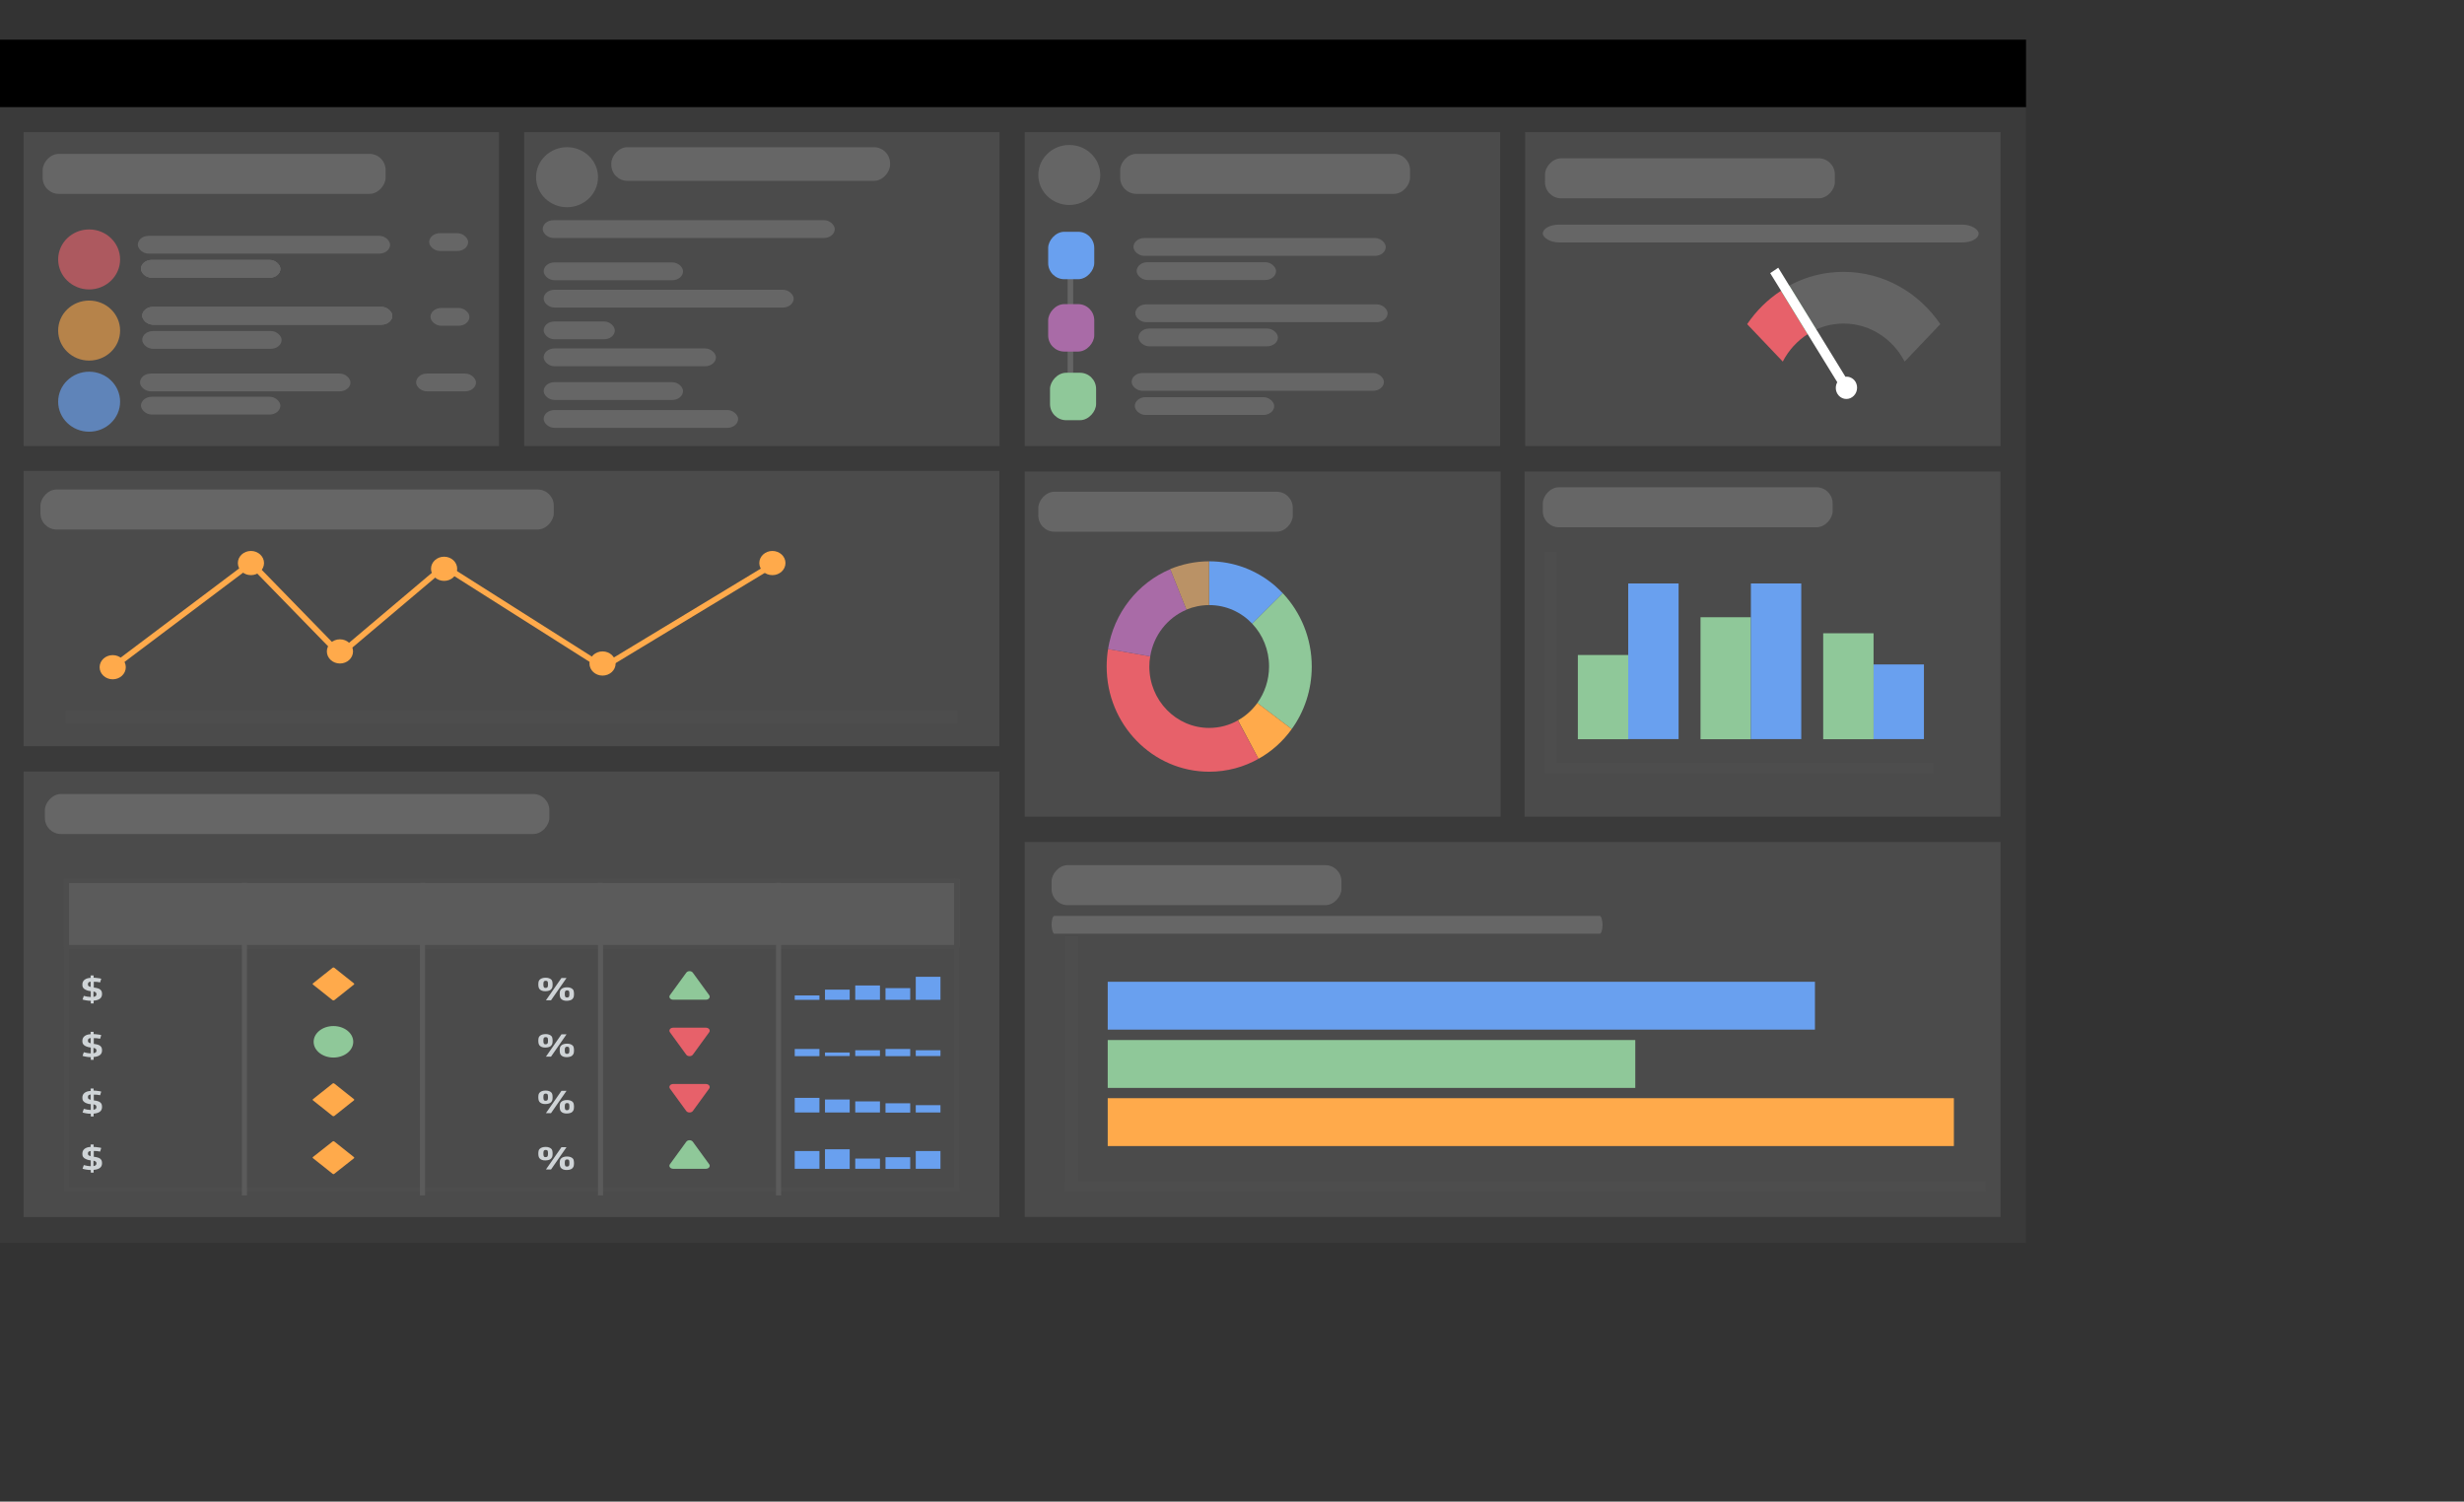 <?xml version="1.0" encoding="UTF-8" standalone="no"?>
<!-- Generator: Adobe Illustrator 19.0.0, SVG Export Plug-In . SVG Version: 6.00 Build 0)  -->

<svg
   xmlns:dc="http://purl.org/dc/elements/1.1/"
   xmlns:cc="http://creativecommons.org/ns#"
   xmlns:rdf="http://www.w3.org/1999/02/22-rdf-syntax-ns#"
   xmlns:svg="http://www.w3.org/2000/svg"
   xmlns="http://www.w3.org/2000/svg"
   xmlns:sodipodi="http://sodipodi.sourceforge.net/DTD/sodipodi-0.dtd"
   xmlns:inkscape="http://www.inkscape.org/namespaces/inkscape"
   version="1.1"
   id="Layer_1"
   x="0px"
   y="0px"
   viewBox="0 0 1280 780.1"
   style="enable-background:new 0 0 1280 780.1;"
   xml:space="preserve"
   sodipodi:docname="illustration-dark-dashboard.svg"
   inkscape:version="0.92.2 5c3e80d, 2017-08-06"><rect x="0" y="0" width="1280" height="780.1" fill="#333333" stroke="none"/><defs
     id="defs255" /><sodipodi:namedview
     pagecolor="#ffffff"
     bordercolor="#666666"
     borderopacity="1"
     objecttolerance="10"
     gridtolerance="10"
     guidetolerance="10"
     inkscape:pageopacity="0"
     inkscape:pageshadow="2"
     inkscape:window-width="1642"
     inkscape:window-height="920"
     id="namedview253"
     showgrid="false"
     inkscape:measure-start="0,0"
     inkscape:measure-end="0,0"
     inkscape:zoom="1.2131301"
     inkscape:cx="675.46316"
     inkscape:cy="499.4515"
     inkscape:window-x="0"
     inkscape:window-y="0"
     inkscape:window-maximized="0"
     inkscape:current-layer="Layer_1" /><style
     type="text/css"
     id="style2">
	.st0{fill:#202126;}
	.st1{fill:#373737;}
	.st2{fill:#646464;}
	.st3{fill:#71B37C;}
	.st4{fill:#FFFFFF;}
	.st5{fill:#E14D57;}
	.st6{fill:#E7616A;}
	.st7{fill:#DF5857;}
	.st8{fill:#69A0EF;}
	.st9{fill:#8FC899;}
	.st10{fill:#4D4D4D;}
	.st11{fill:#3F3F3F;}
	.st12{fill:#FFAA4B;}
	.st13{fill:none;stroke:#FFAA4B;stroke-width:3.019;stroke-linejoin:round;stroke-miterlimit:10;}
	.st14{fill:#CFD4D7;}
	.st15{fill:#BA9266;}
	.st16{fill:#A96BA7;}
</style><rect
     style="stroke-width:1"
     y="20.608"
     x="-0.824"
     id="rect4"
     height="35.11"
     width="1053.314" /><rect
     style="fill:#3a3a3a;fill-opacity:1;stroke-width:1"
     x="-0.824"
     id="rect6"
     height="590.019"
     width="1053.149"
     class="st0"
     y="55.718" /><rect
     style="fill:#4b4b4b;fill-opacity:1;stroke-width:1"
     id="rect8"
     height="231.477"
     width="506.907"
     class="st1"
     y="400.784"
     x="12.26" /><rect
     style="fill:#4b4b4b;fill-opacity:1;stroke-width:1"
     id="rect10"
     height="163.109"
     width="246.953"
     class="st1"
     y="68.614"
     x="12.26" /><rect
     style="fill:#4b4b4b;fill-opacity:1;stroke-width:1"
     id="rect12"
     height="163.109"
     width="246.953"
     class="st1"
     y="68.614"
     x="272.297" /><rect
     style="fill:#4b4b4b;fill-opacity:1;stroke-width:1"
     id="rect14"
     height="163.109"
     width="246.953"
     class="st1"
     y="68.614"
     x="532.333" /><rect
     style="fill:#4b4b4b;fill-opacity:1;stroke-width:1"
     id="rect16"
     height="163.109"
     width="246.953"
     class="st1"
     y="68.614"
     x="792.288" /><g
     id="g52"
     transform="matrix(0.573,0,0,0.602,319.541,64.429)"
     style="stroke-width:1.701"><path
       style="fill:#646464;stroke-width:1.701"
       inkscape:connector-curvature="0"
       id="path44"
       d="m 1201.4,172.7 -32.3,32.3 c -10.7,-19.5 -31.4,-32.8 -55.3,-32.8 -1.3,0 -2.6,0.1 -3.9,0.1 -2.9,0.2 -5.8,0.6 -8.6,1.1 -4.3,0.9 -8.4,2.2 -12.4,3.9 l -23.5,-36.3 -1,-1.5 c 8.8,-4.6 18.3,-7.9 28.3,-9.9 2.8,-0.6 5.7,-1 8.6,-1.3 4.1,-0.5 8.2,-0.7 12.4,-0.7 36.3,0 68.2,17.8 87.7,45.1 z"
       class="st2" /><path
       style="fill:#e7616a;stroke-width:1.701"
       inkscape:connector-curvature="0"
       id="path46"
       d="m 1081.2,181.3 c -9.5,5.8 -17.3,13.9 -22.6,23.7 l -32.3,-32.3 c 8.2,-11.5 18.6,-21.3 30.7,-28.8 l 1,1.6 z"
       class="st6" /><path
       style="fill:#71b37c;stroke-width:1.701"
       inkscape:connector-curvature="0"
       id="path48"
       d="m 1088.9,177.3 c -2.7,1.1 -5.3,2.5 -7.8,4 l -23.2,-35.9 -1,-1.6 c 2.4,-1.5 5,-3 7.6,-4.3 l 1,1.5 z"
       class="st3" /><path
       style="fill:#ffffff;stroke-width:1.701"
       inkscape:connector-curvature="0"
       id="path50"
       d="m 1121.5,235.7 c -4.4,2.9 -10.4,1.7 -13.3,-2.8 -2,-3.1 -2,-7 -0.2,-10.1 l -25.8,-39.9 -1,-1.6 -23.2,-35.9 -1,-1.6 -9.8,-15.1 7.3,-4.7 10,15.5 1,1.5 23.5,36.3 0.9,1.3 25.5,39.5 c 3.5,-0.4 7,1.2 9.1,4.3 2.8,4.5 1.5,10.4 -3,13.3 z"
       class="st4" /></g><rect
     style="fill:#4b4b4b;fill-opacity:1;stroke-width:1"
     id="rect78"
     height="143.02"
     width="506.907"
     class="st1"
     y="244.62"
     x="12.26" /><rect
     style="fill:#4b4b4b;fill-opacity:1;stroke-width:1"
     id="rect80"
     height="179.312"
     width="247.2"
     class="st1"
     y="244.95"
     x="532.333" /><rect
     style="fill:#4b4b4b;fill-opacity:1;stroke-width:1"
     id="rect122"
     height="179.312"
     width="247.2"
     class="st1"
     y="244.95"
     x="791.959" /><rect
     style="fill:#4b4b4b;fill-opacity:1;stroke-width:1"
     id="rect124"
     height="194.772"
     width="506.907"
     class="st1"
     y="437.407"
     x="532.333" /><g
     id="g6074"
     transform="matrix(0.735,0,0,0.672,85.032,75.974)"
     style="stroke-width:1.423"><rect
       x="999.5"
       y="393.3"
       class="st9"
       width="35.6"
       height="65.1"
       id="rect126"
       style="fill:#8fc899;stroke-width:1.423" /><rect
       x="1035.1"
       y="338"
       class="st8"
       width="35.6"
       height="120.3"
       id="rect128"
       style="fill:#69a0ef;stroke-width:1.423" /><rect
       x="1086.2"
       y="364.1"
       class="st9"
       width="35.6"
       height="94.3"
       id="rect130"
       style="fill:#8fc899;stroke-width:1.423" /><rect
       x="1121.8"
       y="338"
       class="st8"
       width="35.6"
       height="120.3"
       id="rect132"
       style="fill:#69a0ef;stroke-width:1.423" /><rect
       x="1208.5"
       y="400.6"
       class="st8"
       width="35.6"
       height="57.7"
       id="rect134"
       style="fill:#69a0ef;stroke-width:1.423" /><rect
       x="1172.9"
       y="376.5"
       class="st9"
       width="35.6"
       height="81.9"
       id="rect136"
       style="fill:#8fc899;stroke-width:1.423" /><rect
       x="976.4"
       y="476.8"
       class="st10"
       width="274.5"
       height="8.2"
       id="rect138"
       style="fill:#4d4d4d;stroke-width:1.423" /><rect
       x="976.4"
       y="313.6"
       class="st10"
       width="8.2"
       height="170.7"
       id="rect140"
       style="fill:#4d4d4d;stroke-width:1.423" /></g><rect
     style="fill:#4d4d4d;stroke-width:1"
     id="rect142"
     height="6.944"
     width="463.129"
     class="st10"
     y="-375.9"
     x="34.149"
     transform="scale(1,-1)" /><g
     id="g178"
     transform="matrix(0.673,0,0,0.622,8.748,87.988)"
     style="stroke-width:1.545"><circle
       style="fill:#ffaa4b;stroke-width:1.545"
       id="circle164"
       r="10.1"
       cy="415.8"
       cx="74"
       class="st12" /><circle
       style="fill:#ffaa4b;stroke-width:1.545"
       id="circle166"
       r="10.1"
       cy="328.8"
       cx="180.7"
       class="st12" /><circle
       style="fill:#ffaa4b;stroke-width:1.545"
       id="circle168"
       r="10.1"
       cy="402.6"
       cx="249.4"
       class="st12" /><circle
       style="fill:#ffaa4b;stroke-width:1.545"
       id="circle170"
       r="10.1"
       cy="333.6"
       cx="329.8"
       class="st12" /><circle
       style="fill:#ffaa4b;stroke-width:1.545"
       id="circle172"
       r="10.1"
       cy="412.7"
       cx="452.1"
       class="st12" /><circle
       style="fill:#ffaa4b;stroke-width:1.545"
       id="circle174"
       r="10.1"
       cy="328.8"
       cx="583.2"
       class="st12" /><polyline
       style="fill:none;stroke:#ffaa4b;stroke-width:4.666;stroke-linejoin:round;stroke-miterlimit:10"
       id="polyline176"
       points="74,415.8 180.8,328.8 249.4,405 329.8,331.5 452.7,415.8 585.6,328.8   "
       class="st13" /></g><rect
     style="fill:#69a0ef;stroke-width:1"
     id="rect82"
     height="2.291"
     width="12.837"
     class="st8"
     y="517.129"
     x="412.848" /><rect
     style="fill:#69a0ef;stroke-width:1"
     id="rect84"
     height="5.301"
     width="12.837"
     class="st8"
     y="514.118"
     x="428.566" /><rect
     style="fill:#69a0ef;stroke-width:1"
     id="rect86"
     height="7.461"
     width="12.837"
     class="st8"
     y="511.958"
     x="444.283" /><rect
     style="fill:#69a0ef;stroke-width:1"
     id="rect88"
     height="6.087"
     width="12.837"
     class="st8"
     y="513.333"
     x="460" /><rect
     style="fill:#69a0ef;stroke-width:1"
     id="rect90"
     height="11.977"
     width="12.837"
     class="st8"
     y="507.442"
     x="475.718" /><rect
     style="fill:#69a0ef;stroke-width:1"
     id="rect92"
     height="3.731"
     width="12.837"
     class="st8"
     y="544.945"
     x="412.848" /><rect
     style="fill:#69a0ef;stroke-width:1"
     id="rect94"
     height="1.833"
     width="12.837"
     class="st8"
     y="546.777"
     x="428.566" /><rect
     style="fill:#69a0ef;stroke-width:1"
     id="rect96"
     height="3.011"
     width="12.837"
     class="st8"
     y="545.599"
     x="444.283" /><rect
     style="fill:#69a0ef;stroke-width:1"
     id="rect98"
     height="3.731"
     width="12.837"
     class="st8"
     y="544.945"
     x="460" /><rect
     style="fill:#69a0ef;stroke-width:1"
     id="rect100"
     height="3.011"
     width="12.837"
     class="st8"
     y="545.599"
     x="475.718" /><rect
     style="fill:#69a0ef;stroke-width:1"
     id="rect102"
     height="7.592"
     width="12.837"
     class="st8"
     y="570.339"
     x="412.848" /><rect
     style="fill:#69a0ef;stroke-width:1"
     id="rect104"
     height="6.741"
     width="12.837"
     class="st8"
     y="571.19"
     x="428.566" /><rect
     style="fill:#69a0ef;stroke-width:1"
     id="rect106"
     height="5.76"
     width="12.837"
     class="st8"
     y="572.172"
     x="444.283" /><rect
     style="fill:#69a0ef;stroke-width:1"
     id="rect108"
     height="4.843"
     width="12.837"
     class="st8"
     y="573.154"
     x="460" /><rect
     style="fill:#69a0ef;stroke-width:1"
     id="rect110"
     height="3.796"
     width="12.837"
     class="st8"
     y="574.136"
     x="475.718" /><rect
     style="fill:#69a0ef;stroke-width:1"
     id="rect112"
     height="9.228"
     width="12.837"
     class="st8"
     y="597.959"
     x="412.848" /><rect
     style="fill:#69a0ef;stroke-width:1"
     id="rect114"
     height="10.21"
     width="12.837"
     class="st8"
     y="597.043"
     x="428.566" /><rect
     style="fill:#69a0ef;stroke-width:1"
     id="rect116"
     height="5.301"
     width="12.837"
     class="st8"
     y="601.886"
     x="444.283" /><rect
     style="fill:#69a0ef;stroke-width:1"
     id="rect118"
     height="6.087"
     width="12.837"
     class="st8"
     y="601.166"
     x="460" /><rect
     style="fill:#69a0ef;stroke-width:1"
     id="rect120"
     height="9.228"
     width="12.837"
     class="st8"
     y="597.959"
     x="475.718" /><rect
     style="fill:#5b5b5b;stroke-width:1;fill-opacity:1"
     id="rect144"
     height="35.278"
     width="465.022"
     class="st11"
     y="456.653"
     x="33.244" /><rect
     style="fill:#4d4d4d;stroke-width:1"
     id="rect146"
     height="162.381"
     width="2.633"
     class="st10"
     y="456.653"
     x="33.244" /><rect
     style="fill:#4d4d4d;stroke-width:1"
     id="rect148"
     height="2.094"
     width="465.022"
     class="st10"
     y="616.94"
     x="33.244" /><rect
     style="fill:#4d4d4d;stroke-width:1"
     id="rect150"
     height="2.094"
     width="465.022"
     class="st10"
     y="456.653"
     x="33.244" /><rect
     style="fill:#4d4d4d;stroke-width:1"
     id="rect152"
     height="2.094"
     width="465.022"
     class="st10"
     y="490.883"
     x="33.244" /><rect
     style="fill:#5b5b5b;fill-opacity:1;stroke-width:1"
     id="rect154"
     height="162.381"
     width="2.633"
     class="st10"
     y="458.653"
     x="125.656" /><rect
     style="fill:#5b5b5b;fill-opacity:1;stroke-width:1"
     id="rect156"
     height="162.381"
     width="2.633"
     class="st10"
     y="458.653"
     x="218.15" /><rect
     style="fill:#5b5b5b;fill-opacity:1;stroke-width:1"
     id="rect158"
     height="162.381"
     width="2.633"
     class="st10"
     y="458.653"
     x="310.644" /><rect
     style="fill:#5b5b5b;fill-opacity:1;stroke-width:1"
     id="rect160"
     height="162.381"
     width="2.633"
     class="st10"
     y="458.653"
     x="403.138" /><rect
     style="fill:#4d4d4d;stroke-width:1"
     id="rect162"
     height="162.381"
     width="2.633"
     class="st10"
     y="456.653"
     x="495.632" /><path
     style="fill:#ffaa4b;stroke-width:1"
     inkscape:connector-curvature="0"
     id="path180"
     d="m 172.808,519.616 -10.204,-8.116 c -0.247,-0.196 -0.247,-0.458 0,-0.654 l 10.204,-8.116 c 0.247,-0.196 0.576,-0.196 0.823,0 l 10.204,8.116 c 0.247,0.196 0.247,0.458 0,0.654 l -10.204,8.116 c -0.165,0.131 -0.576,0.131 -0.823,0 z"
     class="st12" /><path
     style="fill:#ffaa4b;stroke-width:1"
     inkscape:connector-curvature="0"
     id="path182"
     d="m 172.808,579.764 -10.204,-8.116 c -0.247,-0.196 -0.247,-0.458 0,-0.654 l 10.204,-8.116 c 0.247,-0.196 0.576,-0.196 0.823,0 l 10.204,8.116 c 0.247,0.196 0.247,0.458 0,0.654 l -10.204,8.116 c -0.165,0.131 -0.576,0.131 -0.823,0 z"
     class="st12" /><path
     style="fill:#ffaa4b;stroke-width:1"
     inkscape:connector-curvature="0"
     id="path184"
     d="m 172.808,609.806 -10.204,-8.116 c -0.247,-0.196 -0.247,-0.458 0,-0.654 l 10.204,-8.05 c 0.247,-0.196 0.576,-0.196 0.823,0 l 10.204,8.116 c 0.247,0.196 0.247,0.458 0,0.654 l -10.204,8.05 c -0.165,0.196 -0.576,0.196 -0.823,0 z"
     class="st12" /><ellipse
     style="fill:#8fc899;stroke-width:1"
     id="circle186"
     cy="541.214"
     cx="173.219"
     class="st9"
     rx="10.286"
     ry="8.181" /><path
     style="fill:#8fc899;stroke-width:1"
     inkscape:connector-curvature="0"
     id="path188"
     d="m 359.936,505.348 8.476,11.65 c 0.741,1.047 -0.165,2.356 -1.728,2.356 h -16.952 c -1.564,0 -2.469,-1.309 -1.728,-2.356 l 8.476,-11.65 c 0.741,-1.113 2.716,-1.113 3.456,0 z"
     class="st9" /><path
     style="fill:#e7616a;stroke-width:1"
     inkscape:connector-curvature="0"
     id="path190"
     d="M 356.479,547.89 348.004,536.24 c -0.741,-1.047 0.165,-2.356 1.728,-2.356 h 16.952 c 1.564,0 2.469,1.309 1.728,2.356 l -8.476,11.65 c -0.741,1.047 -2.716,1.047 -3.456,0 z"
     class="st6" /><path
     style="fill:#e7616a;stroke-width:1"
     inkscape:connector-curvature="0"
     id="path192"
     d="m 356.479,577.146 -8.476,-11.65 c -0.741,-1.047 0.165,-2.356 1.728,-2.356 h 16.952 c 1.564,0 2.469,1.309 1.728,2.356 l -8.476,11.65 c -0.741,1.047 -2.716,1.047 -3.456,0 z"
     class="st6" /><path
     style="fill:#8fc899;stroke-width:1"
     inkscape:connector-curvature="0"
     id="path194"
     d="m 359.936,593.182 8.476,11.65 c 0.741,1.047 -0.165,2.356 -1.728,2.356 h -16.952 c -1.564,0 -2.469,-1.309 -1.728,-2.356 l 8.476,-11.65 c 0.741,-1.113 2.716,-1.113 3.456,0 z"
     class="st9" /><g
     style="stroke-width:1.363"
     id="g198"
     transform="matrix(0.823,0,0,0.655,-0.824,129.599)"><path
       style="fill:#cfd4d7;stroke-width:1.363"
       inkscape:connector-curvature="0"
       id="path196"
       d="m 345.4,577.6 c 0.8,0 1.5,0.1 2.1,0.4 0.6,0.2 1,0.6 1.4,1 0.4,0.4 0.6,0.9 0.7,1.5 0.1,0.6 0.2,1.2 0.2,2 v 0.8 c 0,0.7 -0.1,1.4 -0.2,2 -0.2,0.6 -0.4,1.1 -0.8,1.6 -0.4,0.5 -0.8,0.8 -1.4,1 -0.6,0.2 -1.2,0.4 -2.1,0.4 -0.9,0 -1.6,-0.1 -2.2,-0.4 -0.6,-0.3 -1,-0.6 -1.4,-1.1 -0.3,-0.4 -0.6,-1 -0.7,-1.6 -0.1,-0.6 -0.2,-1.2 -0.2,-1.9 v -0.8 c 0,-0.7 0.1,-1.4 0.2,-2 0.2,-0.6 0.4,-1.1 0.8,-1.5 0.4,-0.4 0.8,-0.8 1.4,-1 0.7,-0.3 1.4,-0.4 2.2,-0.4 z m 0,8.1 c 0.6,0 0.9,-0.2 1.2,-0.6 0.2,-0.4 0.3,-1 0.3,-1.9 v -0.7 c 0,-1 -0.1,-1.6 -0.3,-2 -0.2,-0.3 -0.6,-0.5 -1.1,-0.5 -0.6,0 -1,0.2 -1.2,0.6 -0.2,0.4 -0.3,1 -0.3,1.9 v 0.7 c 0,0.8 0.1,1.5 0.3,1.9 0.1,0.4 0.5,0.6 1.1,0.6 z m 10,-7.9 h 3.2 l -9.8,17.7 h -3.2 z m 3.5,7.4 c 0.8,0 1.5,0.1 2.1,0.4 0.6,0.2 1,0.6 1.4,1 0.4,0.4 0.6,0.9 0.7,1.5 0.1,0.6 0.2,1.2 0.2,2 v 0.8 c 0,0.7 -0.1,1.4 -0.2,2 -0.2,0.6 -0.4,1.1 -0.8,1.6 -0.3,0.4 -0.8,0.8 -1.4,1 -0.6,0.2 -1.2,0.4 -2.1,0.4 -0.9,0 -1.6,-0.1 -2.2,-0.4 -0.6,-0.3 -1,-0.6 -1.4,-1.1 -0.3,-0.4 -0.6,-1 -0.7,-1.6 -0.1,-0.6 -0.2,-1.2 -0.2,-1.9 v -0.8 c 0,-0.7 0.1,-1.4 0.2,-2 0.2,-0.6 0.4,-1.1 0.8,-1.5 0.4,-0.4 0.8,-0.8 1.4,-1 0.7,-0.3 1.4,-0.4 2.2,-0.4 z m 0,8.1 c 0.6,0 0.9,-0.2 1.2,-0.6 0.2,-0.4 0.3,-1 0.3,-1.9 v -0.7 c 0,-1 -0.1,-1.6 -0.3,-2 -0.2,-0.3 -0.6,-0.5 -1.1,-0.5 -0.6,0 -1,0.2 -1.2,0.6 -0.2,0.4 -0.3,1 -0.3,1.9 v 0.7 c 0,0.8 0.1,1.4 0.3,1.9 0.1,0.3 0.5,0.6 1.1,0.6 z"
       class="st14" /></g><g
     style="stroke-width:1.363"
     id="g202"
     transform="matrix(0.823,0,0,0.655,-0.824,129.599)"><path
       style="fill:#cfd4d7;stroke-width:1.363"
       inkscape:connector-curvature="0"
       id="path200"
       d="m 345.4,622.3 c 0.8,0 1.5,0.1 2.1,0.4 0.6,0.2 1,0.6 1.4,1 0.4,0.4 0.6,0.9 0.7,1.5 0.1,0.6 0.2,1.2 0.2,2 v 0.8 c 0,0.7 -0.1,1.4 -0.2,2 -0.2,0.6 -0.4,1.1 -0.8,1.6 -0.4,0.5 -0.8,0.8 -1.4,1 -0.6,0.2 -1.2,0.4 -2.1,0.4 -0.9,0 -1.6,-0.1 -2.2,-0.4 -0.6,-0.3 -1,-0.6 -1.4,-1.1 -0.3,-0.4 -0.6,-1 -0.7,-1.6 -0.1,-0.6 -0.2,-1.2 -0.2,-1.9 v -0.8 c 0,-0.7 0.1,-1.4 0.2,-2 0.2,-0.6 0.4,-1.1 0.8,-1.5 0.4,-0.4 0.8,-0.8 1.4,-1 0.7,-0.2 1.4,-0.4 2.2,-0.4 z m 0,8.1 c 0.6,0 0.9,-0.2 1.2,-0.6 0.2,-0.4 0.3,-1 0.3,-1.9 v -0.7 c 0,-1 -0.1,-1.6 -0.3,-2 -0.2,-0.3 -0.6,-0.5 -1.1,-0.5 -0.6,0 -1,0.2 -1.2,0.6 -0.2,0.4 -0.3,1 -0.3,1.9 v 0.7 c 0,0.8 0.1,1.5 0.3,1.9 0.1,0.4 0.5,0.6 1.1,0.6 z m 10,-7.9 h 3.2 l -9.8,17.7 h -3.2 z m 3.5,7.4 c 0.8,0 1.5,0.1 2.1,0.4 0.6,0.2 1,0.6 1.4,1 0.4,0.4 0.6,0.9 0.7,1.5 0.1,0.6 0.2,1.2 0.2,2 v 0.8 c 0,0.7 -0.1,1.4 -0.2,2 -0.2,0.6 -0.4,1.1 -0.8,1.6 -0.3,0.4 -0.8,0.8 -1.4,1 -0.6,0.2 -1.2,0.4 -2.1,0.4 -0.9,0 -1.6,-0.1 -2.2,-0.4 -0.6,-0.3 -1,-0.6 -1.4,-1.1 -0.3,-0.4 -0.6,-1 -0.7,-1.6 -0.1,-0.6 -0.2,-1.2 -0.2,-1.9 v -0.8 c 0,-0.7 0.1,-1.4 0.2,-2 0.2,-0.6 0.4,-1.1 0.8,-1.5 0.4,-0.4 0.8,-0.8 1.4,-1 0.7,-0.3 1.4,-0.4 2.2,-0.4 z m 0,8.1 c 0.6,0 0.9,-0.2 1.2,-0.6 0.2,-0.4 0.3,-1 0.3,-1.9 v -0.7 c 0,-1 -0.1,-1.6 -0.3,-2 -0.2,-0.3 -0.6,-0.5 -1.1,-0.5 -0.6,0 -1,0.2 -1.2,0.6 -0.2,0.4 -0.3,1 -0.3,1.9 v 0.7 c 0,0.8 0.1,1.4 0.3,1.9 0.1,0.4 0.5,0.6 1.1,0.6 z"
       class="st14" /></g><g
     style="stroke-width:1.363"
     id="g206"
     transform="matrix(0.823,0,0,0.655,-0.824,129.599)"><path
       style="fill:#cfd4d7;stroke-width:1.363"
       inkscape:connector-curvature="0"
       id="path204"
       d="m 345.4,667.1 c 0.8,0 1.5,0.1 2.1,0.4 0.6,0.2 1,0.6 1.4,1 0.3,0.4 0.6,0.9 0.7,1.5 0.1,0.6 0.2,1.3 0.2,2 v 0.8 c 0,0.7 -0.1,1.4 -0.2,2 -0.2,0.6 -0.4,1.1 -0.8,1.6 -0.4,0.5 -0.8,0.8 -1.4,1 -0.6,0.2 -1.2,0.4 -2.1,0.4 -0.9,0 -1.6,-0.1 -2.2,-0.4 -0.6,-0.3 -1,-0.6 -1.4,-1.1 -0.3,-0.4 -0.6,-1 -0.7,-1.6 -0.1,-0.6 -0.2,-1.2 -0.2,-1.9 V 672 c 0,-0.7 0.1,-1.4 0.2,-2 0.2,-0.6 0.4,-1.1 0.8,-1.5 0.4,-0.4 0.8,-0.8 1.4,-1 0.7,-0.3 1.4,-0.4 2.2,-0.4 z m 0,8.1 c 0.6,0 0.9,-0.2 1.2,-0.6 0.2,-0.4 0.3,-1 0.3,-1.9 V 672 c 0,-1 -0.1,-1.6 -0.3,-2 -0.2,-0.3 -0.6,-0.5 -1.1,-0.5 -0.6,0 -1,0.2 -1.2,0.6 -0.2,0.4 -0.3,1 -0.3,1.9 v 0.7 c 0,0.8 0.1,1.4 0.3,1.9 0.1,0.3 0.5,0.6 1.1,0.6 z m 10,-7.9 h 3.2 l -9.8,17.7 h -3.2 z m 3.5,7.3 c 0.8,0 1.5,0.1 2.1,0.4 0.6,0.2 1,0.6 1.4,1 0.3,0.4 0.6,0.9 0.7,1.5 0.1,0.6 0.2,1.3 0.2,2 v 0.8 c 0,0.7 -0.1,1.4 -0.2,2 -0.2,0.6 -0.4,1.1 -0.8,1.6 -0.4,0.5 -0.8,0.8 -1.4,1 -0.6,0.2 -1.2,0.4 -2.1,0.4 -0.9,0 -1.6,-0.1 -2.2,-0.4 -0.6,-0.3 -1,-0.6 -1.4,-1.1 -0.3,-0.4 -0.6,-1 -0.7,-1.6 -0.1,-0.6 -0.2,-1.2 -0.2,-1.9 v -0.8 c 0,-0.7 0.1,-1.4 0.2,-2 0.2,-0.6 0.4,-1.1 0.8,-1.5 0.4,-0.4 0.8,-0.8 1.4,-1 0.7,-0.3 1.4,-0.4 2.2,-0.4 z m 0,8.1 c 0.6,0 0.9,-0.2 1.2,-0.6 0.2,-0.4 0.3,-1 0.3,-1.9 v -0.7 c 0,-1 -0.1,-1.6 -0.3,-2 -0.2,-0.3 -0.6,-0.5 -1.1,-0.5 -0.6,0 -1,0.2 -1.2,0.6 -0.2,0.4 -0.3,1 -0.3,1.9 v 0.7 c 0,0.8 0.1,1.4 0.3,1.9 0.1,0.4 0.5,0.6 1.1,0.6 z"
       class="st14" /></g><g
     style="stroke-width:1.363"
     id="g210"
     transform="matrix(0.823,0,0,0.655,-0.824,129.599)"><path
       style="fill:#cfd4d7;stroke-width:1.363"
       inkscape:connector-curvature="0"
       id="path208"
       d="m 345.4,711.8 c 0.8,0 1.5,0.1 2.1,0.4 0.6,0.2 1,0.6 1.4,1 0.4,0.4 0.6,0.9 0.7,1.5 0.1,0.6 0.2,1.2 0.2,2 v 0.8 c 0,0.7 -0.1,1.4 -0.2,2 -0.2,0.6 -0.4,1.1 -0.8,1.6 -0.4,0.5 -0.8,0.8 -1.4,1 -0.6,0.2 -1.2,0.4 -2.1,0.4 -0.9,0 -1.6,-0.1 -2.2,-0.4 -0.6,-0.3 -1,-0.6 -1.4,-1.1 -0.3,-0.4 -0.6,-1 -0.7,-1.6 -0.1,-0.6 -0.2,-1.2 -0.2,-1.9 v -0.8 c 0,-0.7 0.1,-1.4 0.2,-2 0.1,-0.6 0.4,-1.1 0.8,-1.5 0.4,-0.4 0.8,-0.8 1.4,-1 0.7,-0.3 1.4,-0.4 2.2,-0.4 z m 0,8.1 c 0.6,0 0.9,-0.2 1.2,-0.6 0.2,-0.4 0.3,-1 0.3,-1.9 v -0.7 c 0,-1 -0.1,-1.6 -0.3,-2 -0.2,-0.3 -0.6,-0.5 -1.1,-0.5 -0.6,0 -1,0.2 -1.2,0.6 -0.2,0.4 -0.3,1 -0.3,1.9 v 0.7 c 0,0.8 0.1,1.5 0.3,1.9 0.1,0.4 0.5,0.6 1.1,0.6 z m 10,-7.9 h 3.2 l -9.8,17.7 h -3.2 z m 3.5,7.4 c 0.8,0 1.5,0.1 2.1,0.4 0.6,0.2 1,0.6 1.4,1 0.4,0.4 0.6,0.9 0.7,1.5 0.1,0.6 0.2,1.2 0.2,2 v 0.8 c 0,0.7 -0.1,1.4 -0.2,2 -0.2,0.6 -0.4,1.1 -0.8,1.6 -0.3,0.4 -0.8,0.8 -1.4,1 -0.6,0.2 -1.2,0.4 -2.1,0.4 -0.9,0 -1.6,-0.1 -2.2,-0.4 -0.6,-0.3 -1,-0.6 -1.4,-1.1 -0.3,-0.4 -0.6,-1 -0.7,-1.6 -0.1,-0.6 -0.2,-1.2 -0.2,-1.9 v -0.8 c 0,-0.7 0.1,-1.4 0.2,-2 0.1,-0.6 0.4,-1.1 0.8,-1.5 0.4,-0.4 0.8,-0.8 1.4,-1 0.7,-0.3 1.4,-0.4 2.2,-0.4 z m 0,8 c 0.6,0 0.9,-0.2 1.2,-0.6 0.2,-0.4 0.3,-1 0.3,-1.9 v -0.7 c 0,-1 -0.1,-1.6 -0.3,-2 -0.2,-0.3 -0.6,-0.5 -1.1,-0.5 -0.6,0 -1,0.2 -1.2,0.6 -0.2,0.4 -0.3,1 -0.3,1.9 v 0.7 c 0,0.8 0.1,1.4 0.3,1.9 0.1,0.4 0.5,0.6 1.1,0.6 z"
       class="st14" /></g><g
     style="stroke-width:1.363"
     id="g214"
     transform="matrix(0.823,0,0,0.655,-0.824,129.599)"><path
       style="fill:#cfd4d7;stroke-width:1.363"
       inkscape:connector-curvature="0"
       id="path212"
       d="m 60.1,575.7 v 1.9 c 0.4,0 0.9,0 1.3,0.1 0.4,0 0.9,0.1 1.3,0.2 0.4,0.1 0.8,0.1 1.2,0.2 0.4,0.1 0.7,0.2 1,0.3 l -0.7,2.9 c -0.7,-0.2 -1.4,-0.3 -2,-0.4 -0.6,-0.1 -1.3,-0.1 -2,-0.1 v 4.6 l 0.6,0.1 c 0.7,0.1 1.4,0.3 1.9,0.5 0.6,0.2 1.1,0.5 1.5,0.9 0.4,0.4 0.7,0.9 0.9,1.4 0.2,0.6 0.3,1.3 0.3,2 v 0.3 c 0,1.5 -0.4,2.7 -1.3,3.6 -0.9,0.9 -2.2,1.4 -4,1.6 v 2.2 h -1.8 v -2.1 c -0.9,0 -1.8,-0.1 -2.7,-0.3 -0.9,-0.2 -1.8,-0.4 -2.5,-0.7 l 0.8,-2.9 c 0.7,0.2 1.4,0.4 2.1,0.6 0.7,0.1 1.5,0.2 2.3,0.3 v -4.6 L 58,588.2 c -0.8,-0.1 -1.5,-0.3 -2.1,-0.6 -0.6,-0.3 -1.1,-0.6 -1.6,-1 -0.4,-0.4 -0.8,-0.9 -1,-1.4 -0.2,-0.6 -0.3,-1.2 -0.3,-2 v -0.3 c 0,-1.6 0.5,-2.8 1.4,-3.7 0.9,-0.9 2.2,-1.4 3.8,-1.5 v -1.9 h 1.9 z m -3.6,7.1 c 0,0.7 0.1,1.1 0.4,1.4 0.3,0.3 0.7,0.5 1.3,0.7 v -4.2 c -0.6,0.1 -1.1,0.4 -1.4,0.7 -0.2,0.4 -0.3,0.9 -0.3,1.4 z m 5.4,7.8 c 0,-0.6 -0.2,-1.1 -0.5,-1.4 -0.3,-0.3 -0.8,-0.5 -1.4,-0.7 v 4.3 c 0.6,-0.1 1.1,-0.3 1.4,-0.7 0.4,-0.3 0.5,-0.8 0.5,-1.5 z"
       class="st14" /></g><g
     style="stroke-width:1.363"
     id="g218"
     transform="matrix(0.823,0,0,0.655,-0.824,129.599)"><path
       style="fill:#cfd4d7;stroke-width:1.363"
       inkscape:connector-curvature="0"
       id="path216"
       d="m 60.1,620.4 v 1.9 c 0.4,0 0.9,0 1.3,0.1 0.4,0 0.9,0.1 1.3,0.2 0.4,0.1 0.8,0.1 1.2,0.2 0.4,0.1 0.7,0.2 1,0.3 l -0.7,2.9 c -0.7,-0.2 -1.4,-0.3 -2,-0.4 -0.6,-0.1 -1.3,-0.1 -2,-0.1 v 4.6 l 0.6,0.1 c 0.7,0.1 1.4,0.3 1.9,0.5 0.6,0.2 1.1,0.5 1.5,0.9 0.4,0.4 0.7,0.9 0.9,1.4 0.2,0.6 0.3,1.3 0.3,2 v 0.3 c 0,1.5 -0.4,2.7 -1.3,3.6 -0.9,0.9 -2.2,1.4 -4,1.6 v 2.2 h -1.8 v -2.1 c -0.9,0 -1.8,-0.1 -2.7,-0.3 -0.9,-0.2 -1.8,-0.4 -2.5,-0.7 l 0.8,-2.9 c 0.7,0.2 1.4,0.4 2.1,0.6 0.7,0.2 1.5,0.2 2.3,0.3 V 633 L 58,632.9 c -0.8,-0.1 -1.5,-0.3 -2.1,-0.6 -0.6,-0.2 -1.1,-0.6 -1.6,-1 -0.4,-0.4 -0.8,-0.9 -1,-1.4 -0.2,-0.6 -0.3,-1.2 -0.3,-2 v -0.3 c 0,-1.6 0.5,-2.8 1.4,-3.7 0.9,-0.9 2.2,-1.4 3.8,-1.5 v -1.9 h 1.9 z m -3.6,7.1 c 0,0.7 0.1,1.1 0.4,1.4 0.3,0.3 0.7,0.5 1.3,0.7 v -4.2 c -0.6,0.1 -1.1,0.4 -1.4,0.7 -0.2,0.4 -0.3,0.9 -0.3,1.4 z m 5.4,7.8 c 0,-0.6 -0.2,-1.1 -0.5,-1.4 -0.3,-0.3 -0.8,-0.5 -1.4,-0.7 v 4.3 c 0.6,-0.1 1.1,-0.3 1.4,-0.7 0.4,-0.3 0.5,-0.8 0.5,-1.5 z"
       class="st14" /></g><g
     style="stroke-width:1.363"
     id="g222"
     transform="matrix(0.823,0,0,0.655,-0.824,129.599)"><path
       style="fill:#cfd4d7;stroke-width:1.363"
       inkscape:connector-curvature="0"
       id="path220"
       d="m 60.1,665.2 v 1.9 c 0.4,0 0.9,0 1.3,0.1 0.4,0 0.9,0.1 1.3,0.2 0.4,0.1 0.8,0.1 1.2,0.2 0.4,0.1 0.7,0.2 1,0.3 l -0.7,2.9 c -0.7,-0.2 -1.4,-0.3 -2,-0.4 -0.6,-0.1 -1.3,-0.1 -2,-0.1 v 4.6 l 0.6,0.1 c 0.7,0.1 1.4,0.3 1.9,0.5 0.6,0.2 1.1,0.5 1.5,0.9 0.4,0.4 0.7,0.9 0.9,1.4 0.2,0.6 0.3,1.3 0.3,2.1 v 0.3 c 0,1.5 -0.4,2.7 -1.3,3.6 -0.9,0.9 -2.2,1.4 -4,1.6 v 2.2 h -1.8 v -2.1 c -0.9,0 -1.8,-0.1 -2.7,-0.3 -0.9,-0.2 -1.8,-0.4 -2.5,-0.7 l 0.8,-2.9 c 0.7,0.2 1.4,0.4 2.1,0.6 0.7,0.1 1.5,0.2 2.3,0.3 v -4.6 H 58 c -0.8,-0.1 -1.5,-0.3 -2.1,-0.6 -0.6,-0.2 -1.1,-0.6 -1.6,-1 -0.4,-0.4 -0.8,-0.9 -1,-1.4 -0.2,-0.6 -0.3,-1.2 -0.3,-2 v -0.3 c 0,-1.6 0.5,-2.8 1.4,-3.7 0.9,-0.9 2.2,-1.4 3.8,-1.5 v -1.9 h 1.9 z m -3.6,7.1 c 0,0.7 0.1,1.1 0.4,1.4 0.3,0.3 0.7,0.5 1.3,0.7 v -4.2 c -0.6,0.1 -1.1,0.4 -1.4,0.7 -0.2,0.4 -0.3,0.8 -0.3,1.4 z m 5.4,7.8 c 0,-0.6 -0.2,-1.1 -0.5,-1.4 -0.3,-0.3 -0.8,-0.5 -1.4,-0.7 v 4.3 c 0.6,-0.1 1.1,-0.3 1.4,-0.7 0.4,-0.4 0.5,-0.9 0.5,-1.5 z"
       class="st14" /></g><g
     style="stroke-width:1.363"
     id="g226"
     transform="matrix(0.823,0,0,0.655,-0.824,129.599)"><path
       style="fill:#cfd4d7;stroke-width:1.363"
       inkscape:connector-curvature="0"
       id="path224"
       d="m 60.1,709.9 v 1.9 c 0.4,0 0.9,0 1.3,0.1 0.4,0 0.9,0.1 1.3,0.2 0.4,0.1 0.8,0.1 1.2,0.2 0.4,0.1 0.7,0.2 1,0.3 l -0.7,2.9 c -0.7,-0.2 -1.4,-0.3 -2,-0.4 -0.6,-0.1 -1.3,-0.1 -2,-0.1 v 4.6 l 0.6,0.1 c 0.7,0.1 1.4,0.3 1.9,0.5 0.6,0.2 1.1,0.5 1.5,0.9 0.4,0.4 0.7,0.9 0.9,1.4 0.2,0.6 0.3,1.3 0.3,2 v 0.3 c 0,1.5 -0.4,2.7 -1.3,3.6 -0.9,0.9 -2.2,1.4 -4,1.6 v 2.2 h -1.8 v -2.1 c -0.9,0 -1.8,-0.1 -2.7,-0.3 -0.9,-0.2 -1.8,-0.4 -2.5,-0.7 l 0.8,-2.9 c 0.7,0.2 1.4,0.4 2.1,0.6 0.7,0.2 1.5,0.2 2.3,0.3 v -4.6 L 58,722.4 c -0.8,-0.1 -1.5,-0.3 -2.1,-0.6 -0.6,-0.3 -1.1,-0.6 -1.6,-1 -0.4,-0.4 -0.8,-0.9 -1,-1.4 -0.2,-0.6 -0.3,-1.2 -0.3,-2 V 717 c 0,-1.6 0.5,-2.8 1.4,-3.7 0.9,-0.9 2.2,-1.4 3.8,-1.5 v -1.9 z m -3.6,7.1 c 0,0.7 0.1,1.1 0.4,1.4 0.3,0.3 0.7,0.5 1.3,0.7 V 715 c -0.6,0.1 -1.1,0.4 -1.4,0.7 -0.2,0.3 -0.3,0.8 -0.3,1.3 z m 5.4,7.8 c 0,-0.6 -0.2,-1.1 -0.5,-1.4 -0.3,-0.3 -0.8,-0.5 -1.4,-0.7 v 4.3 c 0.6,-0.1 1.1,-0.3 1.4,-0.7 0.4,-0.4 0.5,-0.8 0.5,-1.5 z"
       class="st14" /></g><g
     id="g6157"
     transform="matrix(0.823,0,0,0.651,-0.824,132.187)"
     style="stroke-width:1.366"><rect
       x="700.2"
       y="580.4"
       class="st8"
       width="446.4"
       height="38.2"
       id="rect228"
       style="fill:#69a0ef;stroke-width:1.366" /><rect
       x="700.2"
       y="626.9"
       class="st9"
       width="333"
       height="38.2"
       id="rect230"
       style="fill:#8fc899;stroke-width:1.366" /><rect
       x="700.2"
       y="673.3"
       class="st12"
       width="534.1"
       height="38.2"
       id="rect232"
       style="fill:#ffaa4b;stroke-width:1.366" /><rect
       x="673.3"
       y="544.1"
       class="st10"
       width="8.2"
       height="203.8"
       id="rect234"
       style="fill:#4d4d4d;stroke-width:1.366" /><rect
       x="673"
       y="739.6"
       class="st10"
       width="581.4"
       height="8.2"
       id="rect236"
       style="fill:#4d4d4d;stroke-width:1.366" /></g><g
     id="g6044"
     transform="matrix(0.654,0,0,0.671,107.542,75.334)"
     style="stroke-width:1.51"><path
       class="st15"
       d="m 796,322.3 v 33.9 c -6.4,0 -12.5,1.3 -18.1,3.5 L 765,328.3 c 9.7,-3.8 20.1,-6 31,-6 z"
       id="path238"
       inkscape:connector-curvature="0"
       style="fill:#ba9266;stroke-width:1.51" /><path
       class="st8"
       d="m 854.5,347 -24.3,23.6 c -8.6,-8.9 -20.7,-14.4 -34.1,-14.4 v -33.9 c 19.7,0 37.7,7 51.8,18.6 2.2,1.9 4.4,4 6.6,6.1 z"
       id="path240"
       inkscape:connector-curvature="0"
       style="fill:#69a0ef;stroke-width:1.51" /><path
       class="st9"
       d="m 877.5,403.8 c 0,18.1 -5.9,34.9 -15.9,48.4 L 834.3,432 c 5.8,-7.9 9.3,-17.7 9.3,-28.3 0,-12.9 -5.1,-24.6 -13.4,-33.1 L 854.5,347 c 14.2,14.7 23,34.7 23,56.8 z"
       id="path242"
       inkscape:connector-curvature="0"
       style="fill:#8fc899;stroke-width:1.51" /><path
       class="st12"
       d="m 861.6,452.2 c -7,9.5 -16,17.4 -26.4,23 l -16.3,-29.8 c 6.1,-3.3 11.3,-7.9 15.4,-13.4 z"
       id="path244"
       inkscape:connector-curvature="0"
       style="fill:#ffaa4b;stroke-width:1.51" /><path
       class="st6"
       d="m 835.2,475.2 c -11.6,6.4 -25,10 -39.1,10 -45,0 -81.5,-36.5 -81.5,-81.4 0,-4.6 0.4,-9.2 1.1,-13.6 l 33.5,5.7 c -0.5,2.6 -0.7,5.2 -0.7,7.9 0,26.2 21.3,47.5 47.5,47.5 8.3,0 16.1,-2.1 22.8,-5.8 z"
       id="path246"
       inkscape:connector-curvature="0"
       style="fill:#e7616a;stroke-width:1.51" /><path
       class="st16"
       d="m 778,359.8 c -15,6.1 -26.1,19.7 -28.8,36.1 l -33.5,-5.7 c 4.7,-28.1 23.8,-51.3 49.4,-61.8 z"
       id="path248"
       inkscape:connector-curvature="0"
       style="fill:#a96ba7;stroke-width:1.51" /></g><rect
     style="opacity:1;fill:#666666;fill-opacity:1;fill-rule:nonzero;stroke:none;stroke-width:0.756;stroke-linejoin:miter;stroke-miterlimit:4;stroke-dasharray:none;stroke-opacity:1"
     id="rect6007"
     width="178.156"
     height="20.785"
     x="22.164"
     y="-100.717"
     ry="8.381"
     rx="8.381"
     transform="scale(1,-1)" /><rect
     transform="scale(1,-1)"
     rx="8.381"
     ry="8.381"
     y="-275.077"
     x="21.014"
     height="20.785"
     width="266.659"
     id="rect6190"
     style="opacity:1;fill:#666666;fill-opacity:1;fill-rule:nonzero;stroke:none;stroke-width:0.756;stroke-linejoin:miter;stroke-miterlimit:4;stroke-dasharray:none;stroke-opacity:1" /><rect
     style="opacity:1;fill:#666666;fill-opacity:1;fill-rule:nonzero;stroke:none;stroke-width:0.756;stroke-linejoin:miter;stroke-miterlimit:4;stroke-dasharray:none;stroke-opacity:1"
     id="rect6192"
     width="150.57"
     height="20.785"
     x="581.917"
     y="-100.717"
     ry="8.381"
     rx="8.381"
     transform="scale(1,-1)" /><rect
     transform="scale(1,-1)"
     rx="8.381"
     ry="8.381"
     y="-273.922"
     x="801.45"
     height="20.785"
     width="150.57"
     id="rect6216"
     style="opacity:1;fill:#666666;fill-opacity:1;fill-rule:nonzero;stroke:none;stroke-width:0.756;stroke-linejoin:miter;stroke-miterlimit:4;stroke-dasharray:none;stroke-opacity:1" /><rect
     style="opacity:1;fill:#666666;fill-opacity:1;fill-rule:nonzero;stroke:none;stroke-width:0.756;stroke-linejoin:miter;stroke-miterlimit:4;stroke-dasharray:none;stroke-opacity:1"
     id="rect6218"
     width="132.18"
     height="20.785"
     x="539.389"
     y="-276.232"
     ry="8.381"
     rx="8.381"
     transform="scale(1,-1)" /><rect
     transform="scale(1,-1)"
     rx="8.381"
     ry="8.381"
     y="-103.026"
     x="802.6"
     height="20.785"
     width="150.57"
     id="rect6220"
     style="opacity:1;fill:#666666;fill-opacity:1;fill-rule:nonzero;stroke:none;stroke-width:0.756;stroke-linejoin:miter;stroke-miterlimit:4;stroke-dasharray:none;stroke-opacity:1" /><rect
     style="opacity:1;fill:#666666;fill-opacity:1;fill-rule:nonzero;stroke:none;stroke-width:0.756;stroke-linejoin:miter;stroke-miterlimit:4;stroke-dasharray:none;stroke-opacity:1"
     id="rect6222"
     width="144.823"
     height="17.487"
     x="317.557"
     y="-93.959"
     ry="8.381"
     rx="8.381"
     transform="scale(1,-1)" /><rect
     style="opacity:1;fill:#666666;fill-opacity:1;fill-rule:nonzero;stroke:none;stroke-width:0.756;stroke-linejoin:miter;stroke-miterlimit:4;stroke-dasharray:none;stroke-opacity:1"
     id="rect6226"
     width="150.57"
     height="20.785"
     x="546.286"
     y="-470.222"
     ry="8.381"
     rx="8.381"
     transform="scale(1,-1)" /><rect
     transform="scale(1,-1)"
     rx="8.381"
     ry="8.381"
     y="-433.271"
     x="23.313"
     height="20.785"
     width="262.061"
     id="rect6228"
     style="opacity:1;fill:#666666;fill-opacity:1;fill-rule:nonzero;stroke:none;stroke-width:0.756;stroke-linejoin:miter;stroke-miterlimit:4;stroke-dasharray:none;stroke-opacity:1" /><rect
     rx="1.397"
     ry="8.381"
     y="475.811"
     x="546.286"
     height="9.238"
     width="286.198"
     id="rect6230"
     style="opacity:1;fill:#666666;fill-opacity:1;fill-rule:nonzero;stroke:none;stroke-width:0.756;stroke-linejoin:miter;stroke-miterlimit:4;stroke-dasharray:none;stroke-opacity:1" /><rect
     style="opacity:1;fill:#666666;fill-opacity:1;fill-rule:nonzero;stroke:none;stroke-width:0.756;stroke-linejoin:miter;stroke-miterlimit:4;stroke-dasharray:none;stroke-opacity:1"
     id="rect6232"
     width="151.72"
     height="9.238"
     x="281.926"
     y="114.389"
     ry="5.587"
     rx="5.587" /><rect
     rx="8.381"
     ry="8.381"
     y="116.698"
     x="801.451"
     height="9.238"
     width="226.43"
     id="rect6234"
     style="opacity:1;fill:#666666;fill-opacity:1;fill-rule:nonzero;stroke:none;stroke-width:0.756;stroke-linejoin:miter;stroke-miterlimit:4;stroke-dasharray:none;stroke-opacity:1" /><ellipse
     style="opacity:1;fill:#e7616a;fill-opacity:0.621;fill-rule:nonzero;stroke:none;stroke-width:0.756;stroke-linejoin:miter;stroke-miterlimit:4;stroke-dasharray:none;stroke-opacity:1"
     id="path6236"
     cx="46.301"
     cy="134.78"
     rx="16.091"
     ry="15.588" /><ellipse
     ry="15.588"
     rx="16.091"
     cy="208.682"
     cx="46.301"
     id="ellipse6238"
     style="opacity:1;fill:#69a0ef;fill-opacity:0.671;fill-rule:nonzero;stroke:none;stroke-width:0.756;stroke-linejoin:miter;stroke-miterlimit:4;stroke-dasharray:none;stroke-opacity:1" /><ellipse
     style="opacity:1;fill:#ffaa4b;fill-opacity:0.594;fill-rule:nonzero;stroke:none;stroke-width:0.756;stroke-linejoin:miter;stroke-miterlimit:4;stroke-dasharray:none;stroke-opacity:1"
     id="ellipse6240"
     cx="46.301"
     cy="171.731"
     rx="16.091"
     ry="15.588" /><rect
     style="opacity:1;fill:#666666;fill-opacity:1;fill-rule:nonzero;stroke:none;stroke-width:0.756;stroke-linejoin:miter;stroke-miterlimit:4;stroke-dasharray:none;stroke-opacity:1"
     id="rect6244"
     width="129.881"
     height="9.238"
     x="73.886"
     y="159.422"
     ry="5.587"
     rx="5.587" /><rect
     rx="5.587"
     ry="5.587"
     y="194.064"
     x="72.737"
     height="9.238"
     width="109.324"
     id="rect6246"
     style="opacity:1;fill:#666666;fill-opacity:1;fill-rule:nonzero;stroke:none;stroke-width:0.756;stroke-linejoin:miter;stroke-miterlimit:4;stroke-dasharray:none;stroke-opacity:1" /><rect
     style="opacity:1;fill:#666666;fill-opacity:1;fill-rule:nonzero;stroke:none;stroke-width:0.756;stroke-linejoin:miter;stroke-miterlimit:4;stroke-dasharray:none;stroke-opacity:1"
     id="rect6248"
     width="72.412"
     height="9.238"
     x="73.233"
     y="135.016"
     ry="5.587"
     rx="5.587" /><rect
     rx="5.587"
     ry="5.587"
     y="171.967"
     x="73.886"
     height="9.238"
     width="72.412"
     id="rect6250"
     style="opacity:1;fill:#666666;fill-opacity:1;fill-rule:nonzero;stroke:none;stroke-width:0.756;stroke-linejoin:miter;stroke-miterlimit:4;stroke-dasharray:none;stroke-opacity:1" /><rect
     rx="5.587"
     ry="5.587"
     y="206.113"
     x="73.233"
     height="9.238"
     width="72.412"
     id="rect6252"
     style="opacity:1;fill:#666666;fill-opacity:1;fill-rule:nonzero;stroke:none;stroke-width:0.756;stroke-linejoin:miter;stroke-miterlimit:4;stroke-dasharray:none;stroke-opacity:1" /><rect
     style="opacity:1;fill:#666666;fill-opacity:1;fill-rule:nonzero;stroke:none;stroke-width:0.756;stroke-linejoin:miter;stroke-miterlimit:4;stroke-dasharray:none;stroke-opacity:1"
     id="rect6254"
     width="31.09"
     height="9.238"
     x="216.166"
     y="194.064"
     ry="5.587"
     rx="5.587" /><rect
     rx="5.587"
     ry="5.587"
     y="135.016"
     x="73.233"
     height="9.238"
     width="72.412"
     id="rect6256"
     style="opacity:1;fill:#666666;fill-opacity:1;fill-rule:nonzero;stroke:none;stroke-width:0.756;stroke-linejoin:miter;stroke-miterlimit:4;stroke-dasharray:none;stroke-opacity:1" /><g
     style="stroke-width:1.212"
     id="g6280"
     transform="matrix(0.823,0,0,0.827,-0.824,0.824)"><rect
       style="opacity:1;fill:#666666;fill-opacity:1;fill-rule:nonzero;stroke:none;stroke-width:0.916;stroke-linejoin:miter;stroke-miterlimit:4;stroke-dasharray:none;stroke-opacity:1"
       id="rect6242"
       width="159.23"
       height="11.174"
       x="87.996"
       y="147.148"
       ry="6.758"
       rx="6.789" /><rect
       rx="6.789"
       ry="6.758"
       y="162.322"
       x="89.996"
       height="11.174"
       width="87.995"
       id="rect6258"
       style="opacity:1;fill:#666666;fill-opacity:1;fill-rule:nonzero;stroke:none;stroke-width:0.916;stroke-linejoin:miter;stroke-miterlimit:4;stroke-dasharray:none;stroke-opacity:1" /></g><rect
     rx="5.587"
     ry="5.587"
     y="198.525"
     x="282.422"
     height="9.238"
     width="72.412"
     id="rect6260"
     style="opacity:1;fill:#666666;fill-opacity:1;fill-rule:nonzero;stroke:none;stroke-width:0.756;stroke-linejoin:miter;stroke-miterlimit:4;stroke-dasharray:none;stroke-opacity:1" /><rect
     style="opacity:1;fill:#666666;fill-opacity:1;fill-rule:nonzero;stroke:none;stroke-width:0.756;stroke-linejoin:miter;stroke-miterlimit:4;stroke-dasharray:none;stroke-opacity:1"
     id="rect6262"
     width="36.966"
     height="9.238"
     x="282.422"
     y="167.002"
     ry="5.587"
     rx="5.587" /><rect
     rx="5.587"
     ry="5.587"
     y="136.328"
     x="282.422"
     height="9.238"
     width="72.412"
     id="rect6264"
     style="opacity:1;fill:#666666;fill-opacity:1;fill-rule:nonzero;stroke:none;stroke-width:0.756;stroke-linejoin:miter;stroke-miterlimit:4;stroke-dasharray:none;stroke-opacity:1" /><rect
     rx="5.587"
     ry="5.587"
     y="159.422"
     x="73.886"
     height="9.238"
     width="129.881"
     id="rect6266"
     style="opacity:1;fill:#666666;fill-opacity:1;fill-rule:nonzero;stroke:none;stroke-width:0.756;stroke-linejoin:miter;stroke-miterlimit:4;stroke-dasharray:none;stroke-opacity:1" /><rect
     style="opacity:1;fill:#666666;fill-opacity:1;fill-rule:nonzero;stroke:none;stroke-width:0.756;stroke-linejoin:miter;stroke-miterlimit:4;stroke-dasharray:none;stroke-opacity:1"
     id="rect6268"
     width="129.881"
     height="9.238"
     x="73.886"
     y="159.422"
     ry="5.587"
     rx="5.587" /><rect
     rx="5.587"
     ry="5.587"
     y="150.526"
     x="282.422"
     height="9.238"
     width="129.881"
     id="rect6270"
     style="opacity:1;fill:#666666;fill-opacity:1;fill-rule:nonzero;stroke:none;stroke-width:0.756;stroke-linejoin:miter;stroke-miterlimit:4;stroke-dasharray:none;stroke-opacity:1" /><rect
     style="opacity:1;fill:#666666;fill-opacity:1;fill-rule:nonzero;stroke:none;stroke-width:0.756;stroke-linejoin:miter;stroke-miterlimit:4;stroke-dasharray:none;stroke-opacity:1"
     id="rect6272"
     width="89.49"
     height="9.238"
     x="282.422"
     y="181.02"
     ry="5.587"
     rx="5.587" /><ellipse
     ry="15.588"
     rx="16.091"
     cy="90.902"
     cx="555.481"
     id="ellipse6274"
     style="opacity:1;fill:#656565;fill-opacity:1;fill-rule:nonzero;stroke:none;stroke-width:0.756;stroke-linejoin:miter;stroke-miterlimit:4;stroke-dasharray:none;stroke-opacity:1"
     inkscape:transform-center-x="6.9837709" /><ellipse
     inkscape:transform-center-x="6.9837709"
     style="opacity:1;fill:#656565;fill-opacity:1;fill-rule:nonzero;stroke:none;stroke-width:0.756;stroke-linejoin:miter;stroke-miterlimit:4;stroke-dasharray:none;stroke-opacity:1"
     id="ellipse6276"
     cx="294.569"
     cy="92.056"
     rx="16.091"
     ry="15.588" /><g
     style="stroke-width:1.212"
     id="g6286"
     transform="matrix(0.823,0,0,0.827,516.402,1.979)"><rect
       rx="6.789"
       ry="6.758"
       y="147.148"
       x="87.996"
       height="11.174"
       width="159.23"
       id="rect6282"
       style="opacity:1;fill:#666666;fill-opacity:1;fill-rule:nonzero;stroke:none;stroke-width:0.916;stroke-linejoin:miter;stroke-miterlimit:4;stroke-dasharray:none;stroke-opacity:1" /><rect
       style="opacity:1;fill:#666666;fill-opacity:1;fill-rule:nonzero;stroke:none;stroke-width:0.916;stroke-linejoin:miter;stroke-miterlimit:4;stroke-dasharray:none;stroke-opacity:1"
       id="rect6284"
       width="87.995"
       height="11.174"
       x="89.996"
       y="162.322"
       ry="6.758"
       rx="6.789" /></g><g
     style="stroke-width:1.212"
     transform="matrix(0.823,0,0,0.827,517.361,36.429)"
     id="g6292"><rect
       style="opacity:1;fill:#666666;fill-opacity:1;fill-rule:nonzero;stroke:none;stroke-width:0.916;stroke-linejoin:miter;stroke-miterlimit:4;stroke-dasharray:none;stroke-opacity:1"
       id="rect6288"
       width="159.23"
       height="11.174"
       x="87.996"
       y="147.148"
       ry="6.758"
       rx="6.789" /><rect
       rx="6.789"
       ry="6.758"
       y="162.322"
       x="89.996"
       height="11.174"
       width="87.995"
       id="rect6290"
       style="opacity:1;fill:#666666;fill-opacity:1;fill-rule:nonzero;stroke:none;stroke-width:0.916;stroke-linejoin:miter;stroke-miterlimit:4;stroke-dasharray:none;stroke-opacity:1" /></g><g
     style="stroke-width:1.212"
     id="g6298"
     transform="matrix(0.823,0,0,0.827,515.442,72.087)"><rect
       rx="6.789"
       ry="6.758"
       y="147.148"
       x="87.996"
       height="11.174"
       width="159.23"
       id="rect6294"
       style="opacity:1;fill:#666666;fill-opacity:1;fill-rule:nonzero;stroke:none;stroke-width:0.916;stroke-linejoin:miter;stroke-miterlimit:4;stroke-dasharray:none;stroke-opacity:1" /><rect
       style="opacity:1;fill:#666666;fill-opacity:1;fill-rule:nonzero;stroke:none;stroke-width:0.916;stroke-linejoin:miter;stroke-miterlimit:4;stroke-dasharray:none;stroke-opacity:1"
       id="rect6296"
       width="87.995"
       height="11.174"
       x="89.996"
       y="162.322"
       ry="6.758"
       rx="6.789" /></g><rect
     style="opacity:1;fill:#656565;fill-opacity:1;fill-rule:nonzero;stroke:none;stroke-width:0.756;stroke-linejoin:miter;stroke-miterlimit:4;stroke-dasharray:none;stroke-opacity:1"
     id="rect6310"
     width="2.878"
     height="53.969"
     x="554.612"
     y="142.667"
     ry="1.749"
     rx="1.749" /><rect
     rx="5.587"
     ry="5.587"
     y="159.99"
     x="223.628"
     height="9.238"
     width="20.237"
     id="rect6312"
     style="opacity:1;fill:#666666;fill-opacity:1;fill-rule:nonzero;stroke:none;stroke-width:0.756;stroke-linejoin:miter;stroke-miterlimit:4;stroke-dasharray:none;stroke-opacity:1" /><rect
     style="opacity:1;fill:#666666;fill-opacity:1;fill-rule:nonzero;stroke:none;stroke-width:0.756;stroke-linejoin:miter;stroke-miterlimit:4;stroke-dasharray:none;stroke-opacity:1"
     id="rect6314"
     width="20.237"
     height="9.238"
     x="222.95"
     y="121.147"
     ry="5.587"
     rx="5.587" /><rect
     style="opacity:1;fill:#a96ba7;fill-opacity:1;fill-rule:nonzero;stroke:none;stroke-width:0.756;stroke-linejoin:miter;stroke-miterlimit:4;stroke-dasharray:none;stroke-opacity:1"
     id="rect6304"
     width="23.942"
     height="24.64"
     x="544.504"
     y="-182.634"
     ry="8.381"
     rx="8.381"
     transform="scale(1,-1)" /><rect
     transform="scale(1,-1)"
     rx="8.381"
     ry="8.381"
     y="-145.049"
     x="544.504"
     height="24.64"
     width="23.942"
     id="rect6300"
     style="opacity:1;fill:#69a0ef;fill-opacity:1;fill-rule:nonzero;stroke:none;stroke-width:0.756;stroke-linejoin:miter;stroke-miterlimit:4;stroke-dasharray:none;stroke-opacity:1" /><rect
     transform="scale(1,-1)"
     rx="8.381"
     ry="8.381"
     y="-218.293"
     x="545.463"
     height="24.64"
     width="23.942"
     id="rect6306"
     style="opacity:1;fill:#8fc899;fill-opacity:1;fill-rule:nonzero;stroke:none;stroke-width:0.756;stroke-linejoin:miter;stroke-miterlimit:4;stroke-dasharray:none;stroke-opacity:1" /><rect
     rx="5.587"
     ry="5.587"
     y="213.02"
     x="282.422"
     height="9.238"
     width="101.03"
     id="rect6722"
     style="opacity:1;fill:#666666;fill-opacity:1;fill-rule:nonzero;stroke:none;stroke-width:0.756;stroke-linejoin:miter;stroke-miterlimit:4;stroke-dasharray:none;stroke-opacity:1" /></svg>